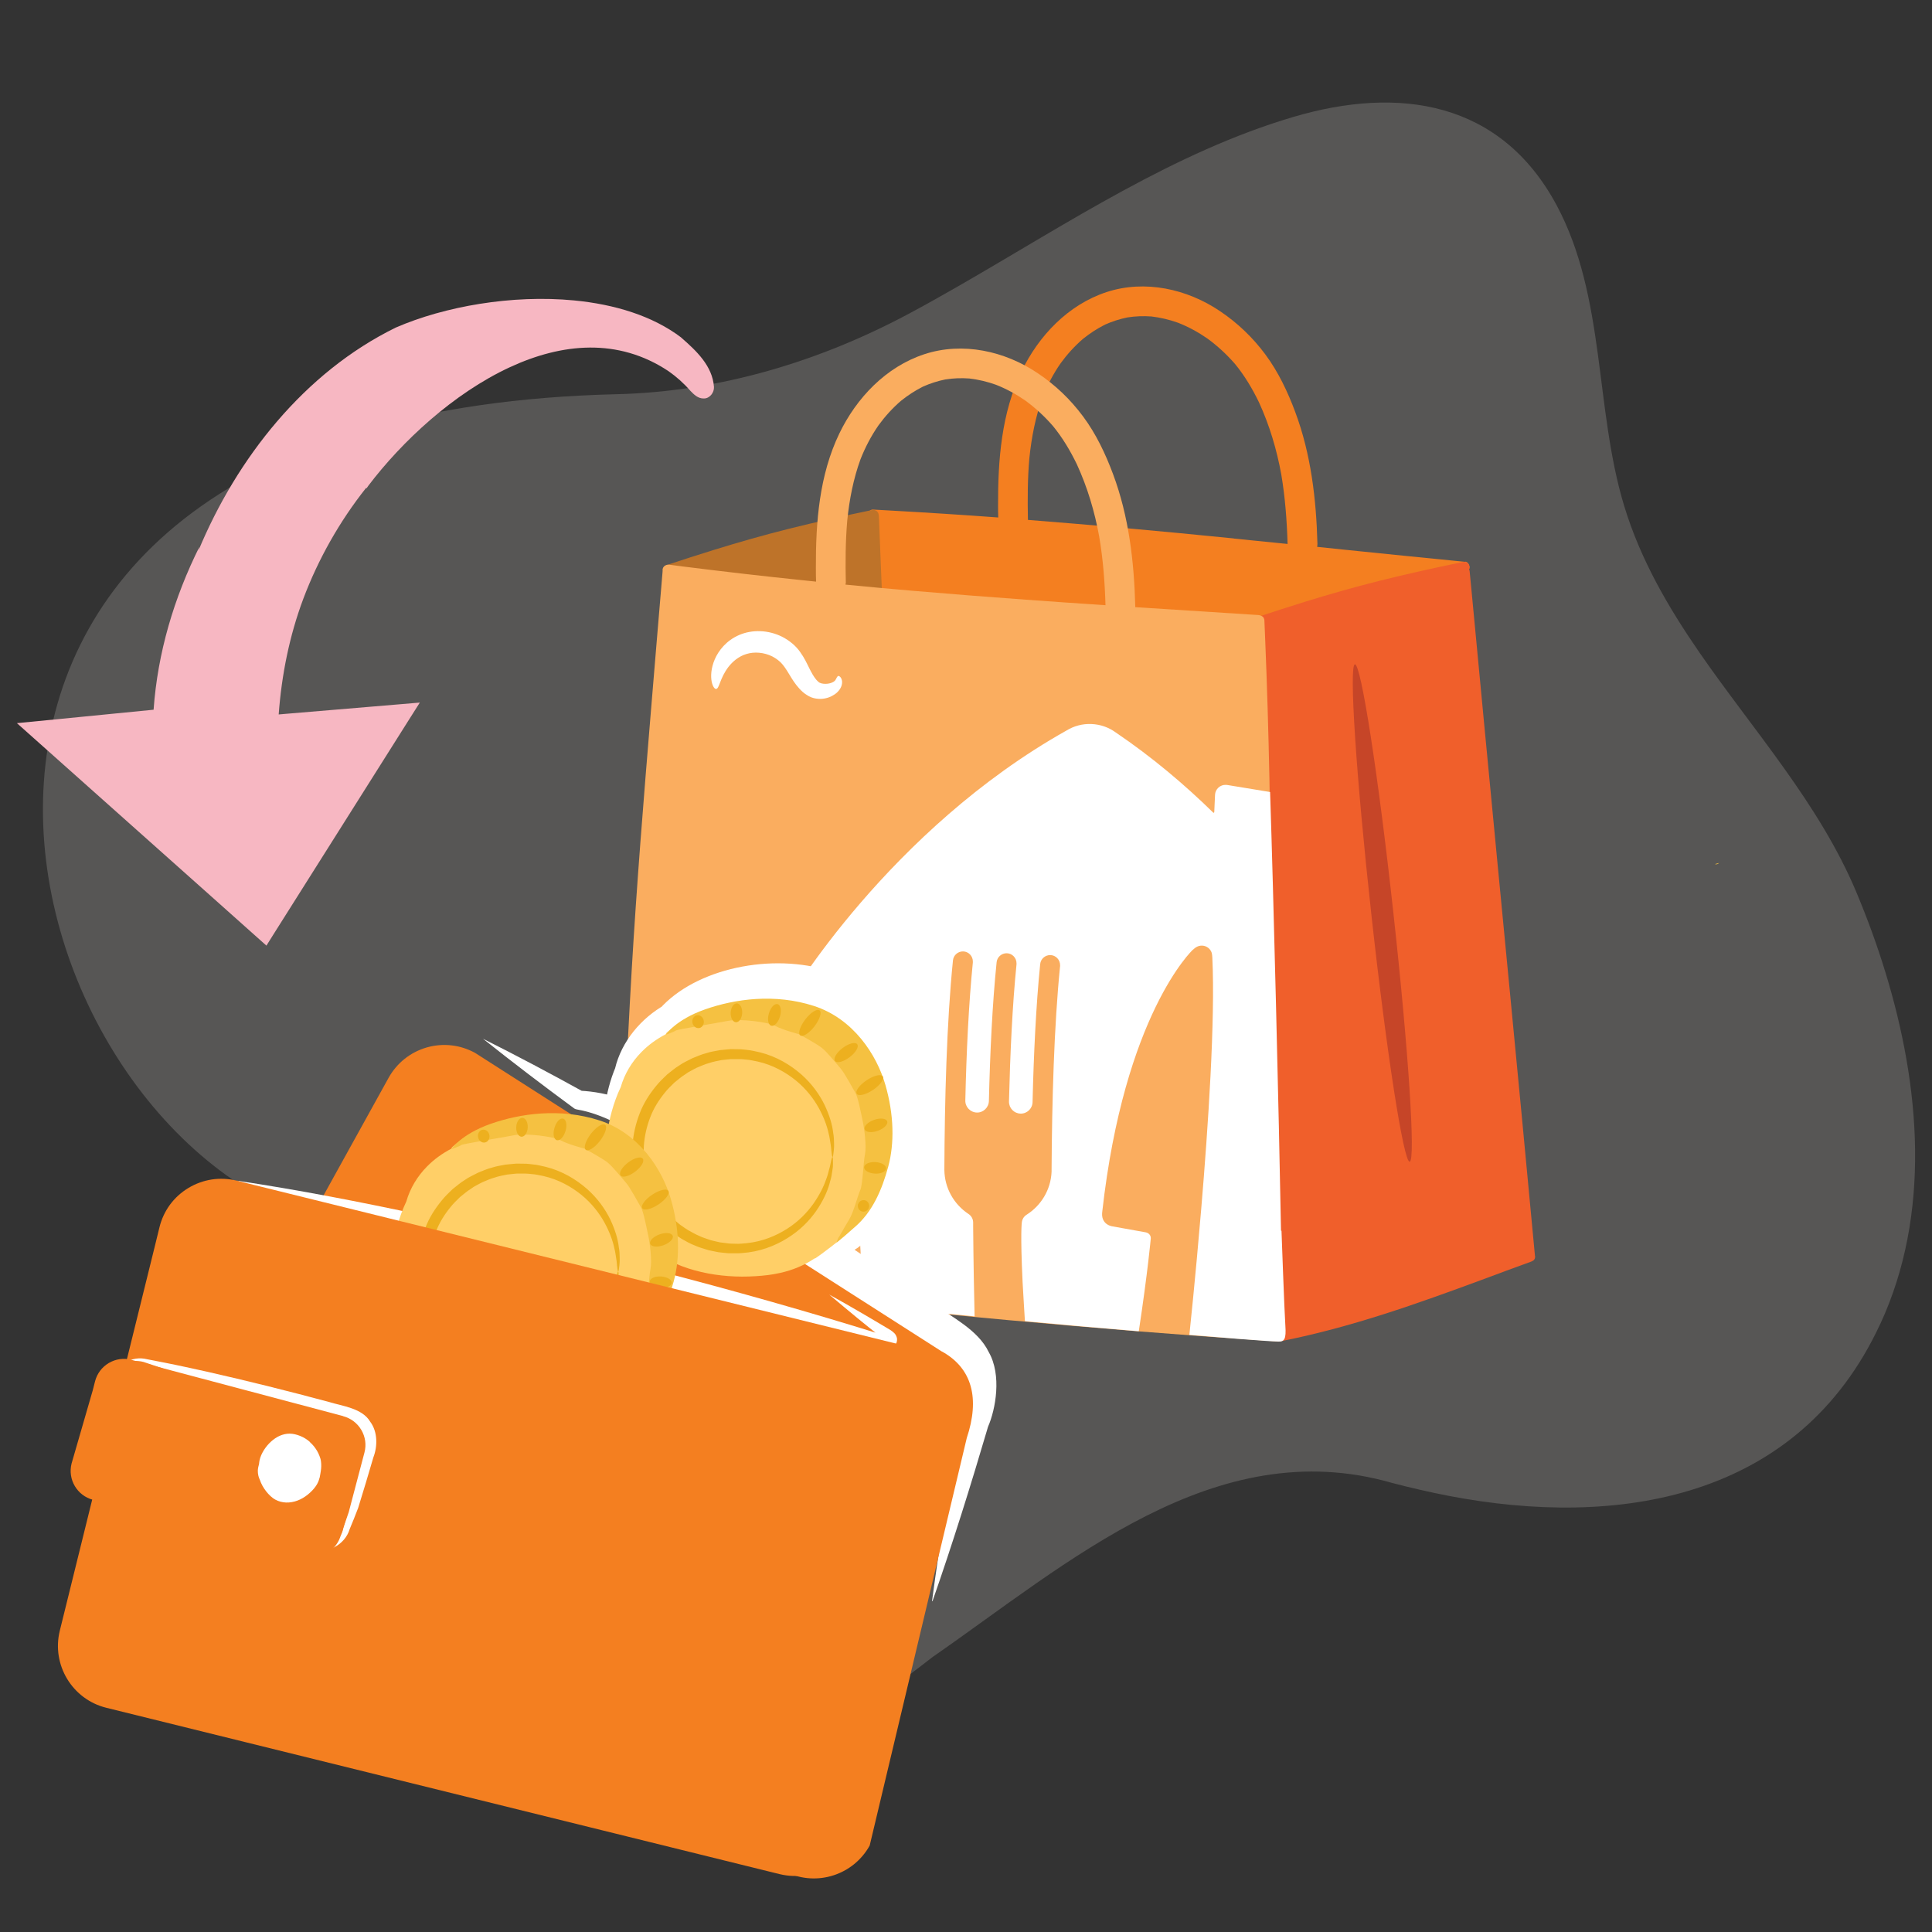 <?xml version="1.0" encoding="UTF-8"?><svg xmlns="http://www.w3.org/2000/svg" viewBox="0 0 200 200"><rect x="0" y="0" width="200" height="200" fill="#333333" stroke="none"/><defs><style>.cls-1{fill:none;}.cls-2{fill:#f7b7c2;}.cls-3{fill:#f47f20;}.cls-4{fill:#edb01f;}.cls-5{fill:#be7329;}.cls-6{fill:#575655;}.cls-7{fill:#faad5f;}.cls-8{fill:#c64528;}.cls-9{fill:#fff;}.cls-10{fill:#c1dadd;}.cls-11{fill:#ffcf67;}.cls-12{fill:#f5c141;}.cls-13{fill:#f05f2b;}</style></defs><g id="BG_x5F_Strong"><path class="cls-6" d="M194.63,137.08c-8.43,18.17-27.12,21.15-44.72,17.76-1.95-.38-3.89-.83-5.81-1.33-18.34-5.28-33.59,8.35-47.54,18.01-1.64,1.28-3.35,2.57-5.11,3.81-12.35,8.69-27.49,14.26-39.52,3.11-7.35-6.81-7.19-17.2-8.45-26.36-1.4-10.21-3.35-22.62-12.82-26.41C-1.76,112.69-17.17,42.75,63.81,40.81c10.72-.26,21.15-3.42,30.47-8.44,1.7-.91,3.4-1.87,5.09-2.84,11.22-6.46,22.23-13.79,34.5-17.42,10.95-3.24,21.5-1.66,27.29,9.17,5.07,9.5,3.91,20.98,6.97,31.08,1.69,5.57,4.55,10.48,7.79,15.18,5.63,8.14,12.4,15.65,16.25,24.82,1.1,2.63,2.11,5.36,2.97,8.17,3.68,11.94,4.78,25.17-.51,36.56Z"/></g><g id="Outline"><path class="cls-10" d="M50.62,120.15c1.93,0,1.93-3,0-3s-1.93,3,0,3h0Z"/><path class="cls-2" d="M70.52,34.94c-2.97-2.25-6.91-3.44-11.09-3.84-6.42-.62-13.42.62-18.46,2.81-9.47,4.64-16.45,13.52-20.43,23.09.05-.19.1-.42.11-.41-2.64,5.3-4.33,10.97-4.75,16.88-3.88.38-12.03,1.19-14.15,1.39.37.33,13.83,12.33,20.72,18.47,2.09,1.86,3.58,3.19,3.91,3.49,0,0,1.2,1.07,1.2,1.07l.84-1.34,13.83-21.91,1.21-1.91-2.24.19s-8.69.73-11.68.98c-.28.02-.52.04-.69.06.3-4.09,1.11-8.14,2.55-11.98,1.55-4.11,3.74-7.99,6.48-11.45h.08s.18-.26.18-.26c3.45-4.55,8.79-9.55,14.65-12.26,5.38-2.49,11.19-3.06,16.41.41.83.58,1.6,1.27,2.26,2.03.36.37.78.82,1.41.8.61,0,1.07-.62,1.04-1.19-.15-2.19-1.85-3.77-3.39-5.11Z"/><g id="JET_bag"><path class="cls-3" d="M151.67,58.16c-4.11-.4-8.22-.82-12.34-1.24-.99-.1-1.99-.2-2.98-.31.02-.1.03-.21.03-.32-.12-4.61-.67-9.28-2.29-13.62-.78-2.1-1.77-4.19-3.11-5.99-1.3-1.75-2.86-3.24-4.67-4.46-3.41-2.31-7.79-3.29-11.77-1.98-3.98,1.31-7.02,4.53-8.79,8.2-2.08,4.31-2.45,9.19-2.43,13.9,0,.41,0,.82.02,1.23-3.78-.28-7.57-.52-11.35-.73-.54-.03-1.08-.06-1.62-.09-.31-.02-.56.31-.55.6,0,.04,0,.07.01.1-2.07.47-9.24,2.13-10.74,2.53-1.76.47-8.98,2.73-8.98,2.98h0s5.23.73,5.23.73c0,0,16.29,1.66,18.71,1.9s36.28,2.8,36.28,2.8l19.23-5.32c.1,0,.19.02.29.03.52.05,1.05.1,1.57.16.31.03.61-.1.69-.43.06-.27-.12-.66-.43-.69ZM127.73,55.74c-3.81-.38-7.63-.75-11.44-1.09-3.22-.29-6.57-.57-9.88-.83-.04-2.13-.04-4.27.15-6.39.22-2.15.63-4.28,1.37-6.31.49-1.24,1.11-2.43,1.87-3.52.67-.92,1.44-1.77,2.31-2.52.71-.57,1.47-1.07,2.29-1.48.74-.33,1.52-.58,2.31-.74.82-.13,1.65-.16,2.48-.1.94.11,1.87.33,2.76.65,1.07.42,2.08.97,3.02,1.62,1.06.77,2.03,1.67,2.89,2.66.99,1.21,1.78,2.54,2.46,3.94,1.1,2.39,1.85,4.91,2.32,7.5.4,2.37.58,4.78.65,7.18-1.86-.19-3.72-.38-5.57-.56Z"/><path class="cls-5" d="M90.96,53.31s0-.09-.02-.13c-.1-.32-.42-.44-.72-.37-2.86.59-5.72,1.22-8.56,1.93-2.59.65-5.16,1.38-7.71,2.17-1.66.51-3.31,1.05-4.95,1.59-.7.23-.35,1.33.35,1.1h0c.51-.17,1.02-.34,1.52-.5l6.96.97,12.38,1.33c.25.46,1.11.35,1.08-.3l-.31-7.69s0-.06-.01-.09Z"/><path class="cls-13" d="M158.9,130.02c-.44-4.67-.88-9.33-1.32-14-.44-4.59-.88-9.19-1.32-13.78-.44-4.54-.87-9.07-1.31-13.61-.44-4.56-.88-9.13-1.31-13.69-.44-4.67-.89-9.35-1.33-14.02-.05-.59-.11-1.18-.17-1.76,0-.08-.03-.15-.06-.22.05-.13.06-.26.02-.38-.1-.32-.42-.44-.72-.37-2.86.59-5.72,1.22-8.56,1.93-2.59.65-5.16,1.38-7.71,2.17-1.66.51-3.31,1.05-4.95,1.59-.65.21-.4,1.15.19,1.13l.67,29.24.75,30.23s.5,10.59.53,13.26c-.06.01-.13.03-.19.04-.3.06-.46.45-.37.72.1.32.42.43.72.37h0c3.68-.72,7.29-1.71,10.86-2.85,3.38-1.08,6.71-2.29,10.04-3.52,1.72-.64,3.43-1.28,5.15-1.9.03-.01.06-.03.09-.04.19-.08.34-.25.31-.53Z"/><path class="cls-7" d="M130.89,64.22s0-.08-.02-.12c-.04-.18-.16-.29-.3-.35-.09-.04-.18-.07-.28-.08-4.12-.26-8.23-.52-12.35-.79-.14,0-.28-.02-.42-.03,0-.04,0-.09,0-.13-.12-4.61-.67-9.28-2.29-13.62-.78-2.1-1.77-4.19-3.11-5.99-1.34-1.8-2.86-3.24-4.67-4.46-3.41-2.31-7.79-3.29-11.77-1.98-3.98,1.31-7.02,4.53-8.79,8.2-2.08,4.31-2.45,9.19-2.43,13.9,0,.48,0,.96.02,1.44-.48-.05-.96-.1-1.44-.15-4.07-.42-8.14-.89-12.2-1.4-.52-.07-1.03-.13-1.55-.2-.01,0-.02,0-.04,0-.04,0-.08-.01-.11,0-.11,0-.2.04-.28.09,0,0,0,0-.01,0-.01,0-.02.02-.04.03-.1.07-.18.18-.21.32-.01.05-.01.1,0,.15,0,0,0,0,0,0h0c-.41,4.91-.83,9.81-1.23,14.72-.37,4.49-.74,8.97-1.08,13.47-.34,4.49-.64,8.82-.9,13.24-.27,4.6-.5,9.2-.69,13.8-.2,5.13-.35,10.26-.45,15.4-.01.69-.03,1.38-.04,2.07,0,.24.11.39.27.47.05.03.11.06.18.07h0c4.3.55,8.61,1.07,12.93,1.58,4.45.51,8.9,1,13.35,1.47,4.45.46,8.96.91,13.45,1.32,4.44.41,8.89.79,13.34,1.15,4.37.35,8.73.67,13.1.96.52.03,1.05.07,1.57.1.15,0,.28-.06.38-.16.1-.08.16-.2.17-.36,0-.03,0-.05,0-.08,0,0,0-.01,0-.02-.31-5.45-.56-10.89-.76-16.34-.17-4.81-.29-9.61-.38-14.42-.08-4.46-.14-8.92-.19-13.38-.06-4.46-.12-8.98-.21-13.47-.1-4.83-.24-9.65-.44-14.48l-.08-1.93s0,0,0,0c0,0,0,0,0,0ZM87.56,60.4h0c-.05-2.19-.04-4.37.15-6.55.22-2.15.63-4.28,1.37-6.31.49-1.24,1.11-2.43,1.87-3.52.67-.92,1.44-1.77,2.31-2.52.71-.57,1.47-1.07,2.29-1.48.74-.33,1.52-.58,2.31-.74.82-.13,1.65-.16,2.48-.1.94.11,1.87.33,2.76.65,1.07.42,2.08.97,3.02,1.62,1.06.77,2.03,1.67,2.89,2.66.99,1.21,1.78,2.54,2.46,3.94,1.1,2.39,1.85,4.91,2.32,7.5.4,2.35.58,4.72.65,7.1-2.75-.18-5.49-.37-8.24-.57-3.86-.28-7.71-.58-11.57-.91-2.37-.2-4.73-.42-7.1-.65,0-.04,0-.08,0-.12Z"/></g><path class="cls-1" d="M131.1,137.69h0c-.14.44-.44.81-.84,1.02,2.53.05,2.39-.55,2.45-2.75.02-.86,0-3.63-.08-7.54-.5,3.93-1.04,7.48-1.53,9.26Z"/><path class="cls-1" d="M105.73,126.51c.04-.33.22-.61.49-.78,1.49-.94,2.51-2.57,2.59-4.46,0-.02,0-.05,0-.07h0s0-.07,0-.11c0,0,0-.06,0-.07.04-6.93.25-14.82.88-21.03,0-.03,0-.05,0-.08.01-.57-.44-1.04-1.01-1.06-.54-.01-1,.4-1.05.93-.44,4.25-.68,9.31-.79,14.3-.02.67-.58,1.2-1.25,1.18-.67-.02-1.2-.57-1.19-1.25h0c.12-4.96.35-9.98.78-14.22,0-.03,0-.05,0-.08.01-.57-.44-1.04-1.01-1.06-.54-.01-1,.4-1.05.93-.44,4.27-.68,9.35-.8,14.37-.02.67-.58,1.21-1.25,1.19-.67-.02-1.21-.58-1.19-1.25h0c.12-4.99.35-10.03.78-14.29,0-.03,0-.05,0-.08.01-.57-.44-1.04-1.01-1.06-.54-.01-1,.4-1.05.93h0c-.66,6.39-.86,14.58-.89,21.68.02,1.9,1,3.59,2.5,4.57.29.19.48.52.48.89h0c0,.11,0,.24,0,.35.03,3.76.1,7.35.15,9.36,1.73.16,3.47.33,5.18.49-.05-.83-.14-2.2-.24-4.02-.25-5.17-.08-6.22-.08-6.22h0Z"/><path class="cls-1" d="M123.07,138.11h0s.61-5.7,1.22-12.97c.72-8.56,1.47-19.54,1.15-26.03-.02-.35-.07-.5-.07-.5-.14-.41-.52-.71-.98-.73-.24,0-.46.06-.65.18,0,0-.13.07-.34.27,0,0-7.07,6.64-9.36,27.14,0,0-.04.29.02.55.1.43.42.79.97.91h0l3.51.63c.31.06.54.3.53.62,0,0-.3,3.46-1.24,9.6,0,0,0,.01,0,.02,1.31.11,2.5.2,3.54.27.59.04,1.16.08,1.69.12,0-.02,0-.04,0-.06h0s0,0,0,0Z"/><path class="cls-1" d="M88.56,109.51c-.05-.72-.54-1.33-1.22-1.55l-5.08-1.2c-.76-.22-1.29-.94-1.26-1.76.01-.27.08-.52.2-.75.42-.97,10.96-18.4,29.2-28.63h0c.75-.46,1.64-.71,2.58-.67h0c.95.04,1.81.36,2.52.88,3.75,2.54,7.11,5.38,10.08,8.29h0s.03.02.04.02c.04,0,.07-.03.07-.06l.08-1.79c.03-.6.53-1.07,1.13-1.04.05,0,.09,0,.13.01l4.44.73c0-.26-.02-.51-.03-.76-.47-13.77-.67-16.47-.67-16.47,0,0-31.79-1.68-45.94,13.85-14.15,15.53-6.85,55.4-6.85,55.4,0,0,4.9.5,11.56,1.16-.88-6.25-.99-24.79-.99-25.66h0Z"/><path class="cls-9" d="M132.61,127.4h0c-.23-12.47-.78-34.85-1.13-45.41l-4.44-.73s-.09-.01-.13-.01c-.6-.03-1.11.44-1.13,1.04l-.08,1.79s-.03.06-.07.06c-.02,0-.03,0-.04-.02h0c-2.97-2.91-6.33-5.75-10.08-8.29-.71-.52-1.57-.84-2.52-.88h0c-.95-.04-1.83.21-2.58.67h0c-18.24,10.23-28.78,27.67-29.2,28.63-.12.22-.19.48-.2.75-.03.82.5,1.54,1.26,1.76l5.08,1.2c.68.22,1.17.83,1.22,1.55,0,.87.11,19.4.99,25.66,3.45.34,7.37.72,11.33,1.1-.05-2.01-.12-5.6-.15-9.36,0-.11,0-.24,0-.35h0c0-.37-.19-.7-.48-.89-1.5-.99-2.48-2.67-2.5-4.57.03-7.1.24-15.29.89-21.68h0c.05-.53.51-.94,1.05-.93.57.01,1.02.49,1.01,1.06,0,.03,0,.05,0,.08-.43,4.26-.67,9.31-.78,14.29h0c-.02.67.52,1.23,1.19,1.25.67.02,1.23-.52,1.25-1.19.12-5.02.36-10.1.8-14.37.05-.53.51-.94,1.05-.93.57.01,1.02.49,1.01,1.06,0,.03,0,.05,0,.08-.43,4.24-.66,9.26-.78,14.21h0c-.01.68.52,1.23,1.19,1.25.67.02,1.23-.51,1.25-1.18.12-5,.36-10.05.79-14.3.05-.53.51-.94,1.05-.93.57.01,1.02.49,1.01,1.06,0,.03,0,.05,0,.08-.63,6.21-.84,14.1-.88,21.03,0,0,0,.06,0,.07,0,.03,0,.07,0,.11h0s0,.05,0,.07c-.08,1.89-1.1,3.52-2.59,4.46-.27.17-.45.45-.49.78,0,0-.17,1.06.08,6.22.1,1.82.19,3.19.24,4.02,4.31.4,8.43.77,11.79,1.04,0,0,0-.01,0-.02.93-6.14,1.24-9.6,1.24-9.6.01-.31-.21-.56-.53-.62l-3.51-.63h0c-.55-.12-.87-.48-.97-.91-.06-.26-.02-.55-.02-.55,2.29-20.5,9.36-27.14,9.36-27.14.21-.19.34-.27.34-.27.19-.12.41-.19.65-.18.46.02.84.32.98.73,0,0,.05.15.07.5.31,6.49-.43,17.47-1.15,26.03-.61,7.27-1.22,12.97-1.22,12.97h0s0,.05,0,.07c2.68.2,4.61.39,6,.48h0c1.18.09,2.61.2,3.22.21.6.01.81-.24.71-1.65-.1-1.41-.4-9.82-.4-9.82h0Z"/><g id="Confetti"><path class="cls-12" d="M177.53,89.45c.15.06.31,0,.43-.12"/></g><path class="cls-9" d="M86.75,70c-.16.06-.17.38-.41.54-.11.08-.27.16-.5.21-.22.05-.52.06-.78,0-.13-.04-.25-.08-.32-.15-.05-.04-.05-.05-.12-.11-.06-.06-.12-.12-.17-.19-.23-.28-.44-.66-.68-1.14-.24-.48-.5-1.06-.95-1.68-.45-.64-1.1-1.17-1.83-1.55-1.46-.74-3.14-.77-4.46-.2-1.34.57-2.15,1.62-2.54,2.53-.4.93-.42,1.76-.32,2.29.11.54.32.79.47.77.33-.04.38-1.12,1.26-2.27.43-.56,1.08-1.12,1.88-1.35.79-.25,1.81-.18,2.68.26.43.23.8.51,1.08.86.3.37.58.85.89,1.36.31.5.69,1.03,1.18,1.46.12.11.25.2.39.29.13.09.33.2.49.26.35.13.67.16.97.16.6-.02,1.08-.22,1.46-.48.37-.26.64-.62.72-.98.09-.36-.02-.64-.12-.77-.11-.13-.21-.17-.28-.14Z"/><path class="cls-8" d="M145.93,120.26c.63-.07-.13-11.65-1.7-25.87-1.56-14.22-3.34-25.69-3.97-25.62-.63.07.13,11.65,1.7,25.87,1.56,14.22,3.34,25.69,3.97,25.62Z"/><path class="cls-9" d="M96.48,165.77c.83-6.26,1.87-12.48,3-18.69.58-1.98.61-4.11-.25-5.4-.42-.66-.98-1.13-1.83-1.58l-2.91-1.71c-3.91-2.29-7.77-4.65-11.63-7.02-1.57-.91-1.41-3.32.2-4.09,0,0,.71-.43.71-.43s1.03-.39,1.03-.39c-.3.02-.63.14-.87.32l3.26,3.37h0s-3.26-3.36-3.26-3.36c.5-.37,1.49-1.14,1.97-1.53,1.89-1.52,4.62.51,3.76,2.74,0,0-3.85-2.65-3.85-2.65.31-.3.84-.7,1.15-1,3.9-3.16,4.44-8.88,2.93-13.38,0,0-.13-1.08-.13-1.08-.13.62.36,1.7.95,2.06.38.27.57.31.65.34.07.02.05.02-.09-.03-.38-.04-1.34-.89-1.45-1.46-.91-2.49-2.62-4.69-5.03-5.73-3.99-1.79-11.06-.81-13.58,1.55.1-.12.17-.26.21-.4l-.85.98c-1.87.89-3.41,2.33-4.11,4.27-.57,1.17-1.1,2.34-1.41,3.67-.12.7-.82,1.17-1.51.99-1.18-.55-2.43-1.04-3.72-1.26-.13-.02-.31-.06-.41-.15-3.18-2.34-6.32-4.73-9.41-7.19,3.53,1.77,7.02,3.62,10.47,5.53,0,0-.41-.15-.41-.15,1.42.07,2.93.35,4.28.84,0,0-1.74.9-1.74.9.2-1.41.56-2.86,1.14-4.22,0,0-.08.22-.08.22.66-2.84,2.73-5.28,5.22-6.66,0,0-.85.98-.85.98.12-.32.36-.66.6-.9,3.98-4.06,11.97-5.52,17.91-3.34,3.75,1.4,6.55,4.73,7.94,8.34,0,0-.61-.93-.61-.93-.41-.38-.69-.46-.81-.51-.13-.05-.14-.05-.06-.02.08.04.29.08.68.35.42.28.88.98.97,1.49.1.46.07.75.06.95l-.13-1.08c2.26,6.25,1.12,14.37-4.3,18.62,0,0,.13-.12.13-.12-.38.36-1.02.85-1.43,1.2-1.02.89-2.58.77-3.44-.28-.57-.69-.69-1.61-.4-2.4,0,0,3.77,2.71,3.77,2.71-.57.44-1.73,1.29-2.32,1.7-2.2,1.56-4.88-1.25-3.26-3.37,0,0,3.26,3.37,3.26,3.37-.34.21-.76.36-1.15.42l1.03-.39-1.21.68.2-4.09c3.74,2.49,7.47,4.99,11.16,7.57,1.88,1.41,4.62,2.71,5.73,5.02,1.37,2.38.72,5.93-.07,7.74-1.78,6.05-3.66,12.07-5.74,18.03h0Z"/><path class="cls-3" d="M97.5,139.91l-48.31-30.91c-1.54-.85-3.32-1.05-5.01-.57-1.69.49-3.09,1.6-3.95,3.14l-20.83,37.65c-1.76,3.18-.6,7.2,2.58,8.96l59.09,35.45c.14.08.27.15.41.21,3.11,1.45,6.86.26,8.55-2.79l10.05-42.19c1.35-4.05.6-7.2-2.58-8.96Z"/><path class="cls-9" d="M85.85,134.02c2.07,1.14,4.31,2.46,6.35,3.68.28.21.53.35.65.81.1.67-.43,1.1-1.04,1.09,0,0-1.31-.23-1.31-.23-12.59-2.36-25.57-5.46-37.99-8.71-9.42-2.54-18.79-5.18-28.01-8.44,6.45.96,12.83,2.21,19.19,3.57,16.06,3.46,32.35,7.6,48.02,12.5,0,0,.15.05.15.05,0,0,.07.02.07.02h.04c-.2-.05-.34.15-.31.39-1.61-1.2-4.03-3.23-5.8-4.72h0Z"/><path class="cls-11" d="M75.33,106.86s.03,0,0,0h0Z"/><path class="cls-11" d="M79.87,106.3s-.02,0-.03,0c-.02,0-.03,0,.03,0Z"/><path class="cls-11" d="M92.23,115.57c-.16-1.7-.61-3.36-1.3-4.92-.67-1.49-1.55-2.93-2.75-4.05-1.12-1.05-2.46-1.84-3.91-2.35-1.45-.51-3-.76-4.54-.8-1.63-.04-3.26.16-4.84.54-1.73.42-3.41,1.08-4.88,2.11-.34.24-.67.5-.98.78-.05.05-.09.11-.11.18-.93.49-1.79,1.1-2.52,1.85-1,1.01-1.75,2.26-2.14,3.62-.1.22-.2.43-.29.65-.67,1.62-1.06,3.35-1.23,5.09-.18,1.88-.13,3.84.5,5.64.53,1.53,1.42,2.92,2.56,4.07,1.18,1.2,2.59,2.14,4.12,2.82,1.73.76,3.61,1.16,5.49,1.3.94.07,1.88.07,2.82.01.85-.05,1.71-.15,2.54-.34,1.26-.28,2.47-.77,3.54-1.49.05,0,.09-.02.14-.05h0c.35-.23.68-.49,1.02-.74.47-.35.93-.71,1.39-1.08.33-.26.66-.52.96-.81.69-.68,1.39-1.37,1.98-2.14.55-.71.95-1.51,1.29-2.34.33-.78.59-1.59.78-2.42.39-1.69.51-3.41.35-5.14Z"/><path class="cls-12" d="M86.76,128.16c.1-.06.65-1.12,1.13-1.89s.9-2.51,1.16-3.06.32-2.91.49-3.7c.17-.79-.05-2.62-.23-3.44-.17-.82-.5-2.52-.76-2.94s-1.09-2.03-1.57-2.57-1.35-1.65-1.91-2.09-2.35-1.41-2.35-1.41c0,0-1.73-.45-2.47-.86s-3.69-.76-4.84-.53-5.31.89-5.45,1.01-1.02.43-1.02.43c0,0,.96-1.53,4.05-2.62,3.08-1.08,7.21-1.67,11.28-.35,4.07,1.32,6.49,5.06,7.38,8.15.9,3.09.95,6.08.3,8.48s-1.63,4.7-3.5,6.29l-1.86,1.59.18-.5h0Z"/><path class="cls-4" d="M66.52,118.65c-.04,1.03.06,2.03.29,2.98.24.95.64,1.83,1.12,2.63.48.8,1.09,1.49,1.72,2.1.34.29.66.58,1.02.81.34.26.72.45,1.08.66,1.49.77,3.07,1.08,4.54,1.08,1.47,0,2.83-.33,3.98-.85,1.15-.52,2.1-1.21,2.84-1.93.74-.73,1.32-1.47,1.71-2.17.83-1.4,1.07-2.54,1.25-3.13-.08.6-.21,1.78-.98,3.28-.36.75-.92,1.55-1.66,2.35-.75.79-1.71,1.56-2.92,2.15-1.2.59-2.64.99-4.22,1.02-1.57.04-3.29-.27-4.92-1.08-.4-.22-.81-.42-1.19-.7-.4-.25-.75-.56-1.12-.87-.7-.66-1.37-1.4-1.9-2.27-.52-.87-.97-1.83-1.23-2.86-.26-1.04-.37-2.14-.33-3.26.08-1.12.32-2.2.7-3.2.39-1,.94-1.9,1.56-2.7.63-.8,1.38-1.46,2.15-2.03.4-.26.79-.53,1.22-.73.41-.23.84-.39,1.26-.56,1.71-.62,3.45-.72,5.01-.5,1.56.22,2.95.78,4.07,1.51,1.13.72,2,1.6,2.65,2.47.64.88,1.11,1.73,1.38,2.52.58,1.57.58,2.76.59,3.37-.11-.6-.22-1.76-.88-3.25-.31-.75-.8-1.55-1.45-2.36-.66-.8-1.51-1.6-2.6-2.25-1.08-.65-2.39-1.13-3.85-1.3-1.46-.17-3.07-.04-4.63.55-.38.17-.78.31-1.15.53-.39.19-.74.44-1.11.69-.7.53-1.39,1.14-1.96,1.88-.56.74-1.06,1.57-1.41,2.48-.34.92-.56,1.9-.64,2.93Z"/><path class="cls-4" d="M65.77,118.61c-.09,1.67.23,3.3.85,4.73l.11.27.14.26c.09.17.18.34.27.51.19.33.41.64.62.95.24.29.46.59.71.86.13.13.26.26.39.39.13.13.25.26.39.37,1.08.95,2.31,1.63,3.55,2.04,1.24.41,2.5.57,3.68.51,1.18-.06,2.27-.32,3.24-.69.98-.37,1.8-.9,2.52-1.43,1.41-1.12,2.29-2.38,2.81-3.46-.59,1.04-1.52,2.24-2.94,3.28-.72.49-1.54.98-2.5,1.31-.95.33-2.01.55-3.14.58-1.13.03-2.33-.15-3.51-.56-1.18-.41-2.33-1.07-3.35-1.98-2.05-1.79-3.42-4.72-3.25-7.89.2-3.16,1.9-5.92,4.14-7.46,1.11-.79,2.34-1.31,3.55-1.58,1.22-.27,2.43-.31,3.55-.15,1.12.16,2.15.5,3.05.94.91.44,1.67,1.01,2.33,1.59,1.29,1.2,2.08,2.5,2.54,3.6-.39-1.13-1.12-2.49-2.39-3.76-.65-.61-1.41-1.24-2.33-1.71-.92-.48-1.98-.86-3.14-1.06-1.16-.2-2.43-.18-3.71.08-1.28.26-2.58.79-3.76,1.61-.15.09-.29.21-.44.32-.14.11-.28.23-.43.34-.28.24-.53.51-.8.77-.24.29-.5.57-.72.87-.11.16-.22.31-.33.47l-.16.24-.14.25c-.78,1.35-1.29,2.93-1.4,4.6M65.47,118.59c.08-1.15.34-2.28.75-3.33.4-1.06,1.01-2,1.7-2.84.34-.43.74-.8,1.12-1.17.42-.33.82-.68,1.27-.95.22-.15.44-.29.67-.4.23-.12.46-.24.69-.35.47-.19.94-.4,1.42-.52.47-.16.97-.23,1.44-.32.24-.03.48-.05.72-.07l.36-.03c.12,0,.24,0,.36,0,.24,0,.47,0,.7.01.23.01.46.05.69.07.46.04.89.16,1.32.25,1.72.43,3.16,1.31,4.28,2.29,1.12.99,1.9,2.12,2.41,3.17.5,1.06.79,2.04.88,2.86.08.4.08.77.09,1.08,0,.16.01.3,0,.43-.01.13-.02.25-.03.36-.04.43-.08.65-.13.64-.04,0-.08-.23-.12-.64,0-.1-.02-.22-.03-.35-.01-.13-.04-.27-.06-.42-.05-.3-.09-.65-.19-1.02-.16-.77-.49-1.67-1.02-2.64-.53-.96-1.3-1.97-2.36-2.84-1.06-.86-2.4-1.62-3.97-1.97-.39-.07-.79-.18-1.2-.2-.21-.02-.41-.05-.62-.05-.21,0-.42,0-.63,0-.11,0-.21,0-.32,0l-.32.03c-.21.03-.43.04-.65.07-.43.09-.87.16-1.29.31-.43.11-.85.31-1.27.48-.21.1-.41.22-.61.32-.21.1-.4.23-.59.37-.4.24-.75.56-1.13.86-.34.34-.69.66-.99,1.05-.61.75-1.15,1.6-1.5,2.54-.36.93-.59,1.93-.66,2.96-.05,1.03.06,2.05.31,3.02.24.97.68,1.87,1.2,2.69.25.42.56.78.86,1.16.33.34.65.69,1.02.98.18.15.35.31.55.43.19.13.37.27.57.39.4.22.79.46,1.2.63.4.2.83.31,1.24.46.21.06.42.1.63.15l.31.07c.1.02.21.03.32.04.21.03.42.05.63.08.21.02.42.01.62.02.41.03.82-.03,1.22-.06,1.6-.17,3.02-.76,4.17-1.5,1.16-.74,2.04-1.66,2.68-2.55.63-.9,1.07-1.76,1.32-2.5.15-.36.23-.7.31-1,.04-.15.08-.28.11-.41.02-.13.05-.24.07-.34.08-.41.15-.63.19-.62.04,0,.06.23.05.65,0,.11,0,.23-.01.36-.01.13-.04.27-.06.43-.05.31-.09.67-.22,1.06-.19.8-.58,1.74-1.21,2.73-.63.99-1.53,2.02-2.76,2.87-1.22.85-2.76,1.55-4.51,1.78-.44.04-.89.11-1.34.09-.23,0-.46,0-.69,0-.23-.02-.46-.05-.7-.07-.12-.01-.24-.02-.35-.04l-.35-.07c-.23-.05-.47-.09-.71-.15-.46-.15-.94-.27-1.4-.48-.47-.18-.91-.43-1.35-.68-.22-.13-.43-.29-.64-.43-.22-.14-.42-.31-.62-.48-.42-.32-.78-.71-1.15-1.09-.34-.41-.69-.82-.98-1.29-.59-.91-1.08-1.92-1.36-3.02-.29-1.09-.41-2.24-.36-3.39Z"/><path class="cls-4" d="M84.2,106.16c-.54.7-1.08,1-1.32.98-.08-.22.07-.82.61-1.52.54-.7,1.08-1,1.32-.98.08.22-.07.82-.61,1.52Z"/><path class="cls-4" d="M83.61,105.7c-.41.53-.6,1.01-.63,1.3.27-.1.69-.4,1.1-.93s.6-1.01.63-1.3c-.27.1-.69.4-1.1.93M83.37,105.52c.55-.71,1.21-1.13,1.47-.93.26.2.02.94-.53,1.66s-1.21,1.13-1.47.93c-.26-.2-.02-.94.53-1.66Z"/><path class="cls-4" d="M87.85,109.32c-.62.47-1.17.58-1.38.48-.03-.23.22-.72.84-1.2.62-.47,1.17-.58,1.38-.48.03.23-.22.72-.84,1.2Z"/><path class="cls-4" d="M87.41,108.73c-.47.36-.73.73-.81.99.27,0,.7-.16,1.17-.51.47-.36.73-.73.81-.99-.27,0-.7.16-1.17.51M87.23,108.49c.63-.48,1.31-.66,1.51-.39.2.26-.15.86-.79,1.34s-1.31.66-1.51.39c-.2-.26.15-.86.79-1.34Z"/><path class="cls-4" d="M90.29,112.7c-.73.49-1.34.6-1.55.5,0-.24.33-.75,1.06-1.24.73-.49,1.34-.6,1.55-.5,0,.24-.33.75-1.06,1.24Z"/><path class="cls-4" d="M89.87,112.08c-.55.37-.88.76-1,1.03.29,0,.78-.16,1.33-.53s.88-.76,1-1.03c-.29,0-.78.16-1.33.53M89.71,111.83c.75-.5,1.5-.68,1.68-.4.18.27-.27.9-1.02,1.4-.75.5-1.5.68-1.68.4-.18-.27.27-.9,1.02-1.4Z"/><path class="cls-4" d="M90.83,116.92c-.63.22-1.12.14-1.28-.02.02-.22.34-.6.98-.82.63-.22,1.12-.14,1.28.02-.02.22-.34.6-.98.82Z"/><path class="cls-4" d="M90.58,116.21c-.48.17-.78.43-.91.64.23.08.63.09,1.11-.08s.78-.43.91-.64c-.23-.08-.63-.09-1.11.08M90.48,115.93c.64-.23,1.25-.16,1.36.15.11.31-.32.75-.97.98-.64.23-1.25.16-1.36-.15-.11-.31.32-.75.97-.98Z"/><path class="cls-4" d="M90.57,121.34c-.62-.04-.99-.3-1.07-.51.1-.2.51-.42,1.12-.38s.99.3,1.07.51c-.1.2-.51.42-1.12.38Z"/><path class="cls-4" d="M90.61,120.6c-.47-.03-.82.1-1,.24.16.16.5.33.96.35s.82-.1,1-.24c-.16-.16-.5-.33-.96-.35M90.63,120.3c.63.04,1.12.33,1.1.66s-.54.57-1.17.53-1.12-.33-1.1-.66.54-.57,1.17-.53Z"/><path class="cls-4" d="M89.26,125.26c-.3-.09-.43-.38-.41-.59.1-.18.36-.36.67-.27.3.09.43.38.41.59-.1.18-.36.36-.67.27Z"/><path class="cls-4" d="M89.47,124.55c-.23-.07-.44.02-.57.14.04.17.17.36.4.43.23.07.44-.02.57-.14-.04-.17-.17-.36-.4-.43M89.56,124.26c.31.09.48.42.39.74-.09.32-.42.5-.73.41-.31-.09-.48-.42-.39-.74.09-.32.42-.5.73-.41Z"/><path class="cls-4" d="M80.6,105.2c-.18.61-.53.92-.75.95-.17-.14-.29-.6-.11-1.2.18-.61.53-.92.75-.95.17.14.29.6.11,1.2Z"/><path class="cls-4" d="M79.89,104.98c-.13.46-.1.84,0,1.05.2-.13.43-.42.57-.88.13-.46.1-.84,0-1.05-.2.13-.43.42-.57.88M79.6,104.9c.18-.62.58-1.04.9-.95.32.09.43.67.24,1.28-.18.62-.58,1.04-.9.95-.32-.09-.43-.67-.24-1.28Z"/><path class="cls-4" d="M76.68,104.87c-.03.53-.29.85-.5.91-.2-.09-.42-.44-.39-.97s.29-.85.5-.91c.2.09.42.44.39.97Z"/><path class="cls-4" d="M75.94,104.83c-.02.4.1.7.25.86.16-.14.32-.42.35-.82s-.1-.7-.25-.86c-.16.14-.32.42-.35.82M75.64,104.81c.03-.54.32-.96.65-.94s.57.47.54,1.01-.32.96-.65.94-.57-.47-.54-1.01Z"/><path class="cls-4" d="M72.71,105.68c.07.36-.13.63-.32.72-.21-.01-.49-.2-.56-.55-.07-.36.13-.63.32-.72.21.01.49.2.56.55Z"/><path class="cls-4" d="M71.98,105.81c.05.27.23.44.4.51.13-.13.24-.35.19-.62-.05-.27-.23-.44-.4-.51-.13.13-.24.35-.19.62M71.68,105.87c-.07-.36.14-.71.46-.77.32-.06.64.18.71.55.07.36-.14.71-.46.77-.32.06-.64-.18-.71-.55Z"/><path class="cls-11" d="M53.13,118.71s.03,0,0,0h0Z"/><path class="cls-11" d="M57.67,118.15s-.02,0-.03,0c-.02,0-.03,0,.03,0Z"/><path class="cls-11" d="M70.03,127.42c-.16-1.7-.61-3.36-1.3-4.92-.67-1.49-1.55-2.93-2.75-4.05-1.12-1.05-2.46-1.84-3.91-2.35-1.45-.51-3-.76-4.54-.8-1.63-.04-3.26.16-4.84.54-1.73.42-3.41,1.08-4.88,2.11-.34.24-.67.5-.98.78-.05.05-.09.11-.11.18-.93.49-1.79,1.1-2.52,1.85-1,1.01-1.75,2.26-2.14,3.62-.1.22-.2.43-.29.65-.67,1.62-1.06,3.35-1.23,5.09-.18,1.88-.13,3.84.5,5.64.53,1.53,1.42,2.92,2.56,4.07,1.18,1.2,2.59,2.14,4.12,2.82,1.73.76,3.61,1.16,5.49,1.3.94.07,1.88.07,2.82.01.85-.05,1.71-.15,2.54-.34,1.26-.28,2.47-.77,3.54-1.49.05,0,.09-.02.14-.05h0c.35-.23.68-.49,1.02-.74.47-.35.93-.71,1.39-1.08.33-.26.66-.52.96-.81.69-.68,1.39-1.37,1.98-2.14.55-.71.95-1.51,1.29-2.34.33-.78.59-1.59.78-2.42.39-1.69.51-3.41.35-5.14Z"/><path class="cls-12" d="M64.56,140.01c.1-.06.65-1.12,1.13-1.89s.9-2.51,1.16-3.06c.26-.55.32-2.91.49-3.7s-.05-2.62-.23-3.44-.5-2.52-.76-2.94-1.09-2.03-1.57-2.57-1.35-1.65-1.91-2.09-2.35-1.41-2.35-1.41c0,0-1.73-.45-2.47-.86s-3.69-.76-4.84-.53-5.31.89-5.45,1.01-1.02.43-1.02.43c0,0,.96-1.53,4.05-2.62,3.08-1.08,7.21-1.67,11.28-.35,4.07,1.32,6.49,5.06,7.38,8.15.9,3.09.95,6.08.3,8.48-.65,2.4-1.63,4.7-3.5,6.29l-1.86,1.59.18-.5h0Z"/><path class="cls-4" d="M44.32,130.5c-.04,1.03.06,2.03.29,2.98.24.95.64,1.83,1.12,2.63.48.8,1.09,1.49,1.72,2.1.34.29.66.58,1.02.81.34.26.72.45,1.08.66,1.49.77,3.07,1.08,4.54,1.08,1.47,0,2.83-.33,3.98-.85,1.15-.52,2.1-1.21,2.84-1.93.74-.73,1.32-1.47,1.71-2.17.83-1.4,1.07-2.54,1.25-3.13-.08.6-.21,1.78-.98,3.28-.36.75-.92,1.55-1.66,2.35-.75.79-1.71,1.56-2.92,2.15-1.2.59-2.64.99-4.22,1.02-1.57.04-3.29-.27-4.92-1.08-.4-.22-.81-.42-1.19-.7-.4-.25-.75-.56-1.12-.87-.7-.66-1.37-1.4-1.9-2.27-.52-.87-.97-1.83-1.23-2.86-.26-1.04-.37-2.14-.33-3.26.08-1.12.32-2.2.7-3.2.39-1,.94-1.9,1.56-2.7.63-.8,1.38-1.46,2.15-2.03.4-.26.79-.53,1.22-.73.41-.23.84-.39,1.26-.56,1.71-.62,3.45-.72,5.01-.5,1.56.22,2.95.78,4.07,1.51,1.13.72,2,1.6,2.65,2.47.64.88,1.11,1.73,1.38,2.52.58,1.57.58,2.76.59,3.37-.11-.6-.22-1.76-.88-3.25-.31-.75-.8-1.55-1.45-2.36-.66-.8-1.51-1.6-2.6-2.25-1.08-.65-2.39-1.13-3.85-1.3-1.46-.17-3.07-.04-4.63.55-.38.17-.78.31-1.15.53-.39.19-.74.44-1.11.69-.7.53-1.39,1.14-1.96,1.88-.56.74-1.06,1.57-1.41,2.48-.34.92-.56,1.9-.64,2.93Z"/><path class="cls-4" d="M43.57,130.46c-.09,1.67.23,3.3.85,4.73l.11.27.14.26c.09.17.18.34.27.51.19.33.41.64.62.95.24.29.46.59.71.86.13.13.26.26.39.39.13.13.25.26.39.37,1.08.95,2.31,1.63,3.55,2.04,1.24.41,2.5.57,3.68.51,1.18-.06,2.27-.32,3.24-.69.98-.37,1.8-.9,2.52-1.43,1.41-1.12,2.29-2.38,2.81-3.46-.59,1.04-1.52,2.24-2.94,3.28-.72.49-1.54.98-2.5,1.31-.95.33-2.01.55-3.14.58-1.13.03-2.33-.15-3.51-.56-1.18-.41-2.33-1.07-3.35-1.98-2.05-1.79-3.42-4.72-3.25-7.89.2-3.16,1.9-5.92,4.14-7.46,1.11-.79,2.34-1.31,3.55-1.58,1.22-.27,2.43-.31,3.55-.15,1.12.16,2.15.5,3.05.94.91.44,1.67,1.01,2.33,1.59,1.29,1.2,2.08,2.5,2.54,3.6-.39-1.13-1.12-2.49-2.39-3.76-.65-.61-1.41-1.24-2.33-1.71-.92-.48-1.98-.86-3.14-1.06-1.16-.2-2.43-.18-3.71.08-1.28.26-2.58.79-3.76,1.61-.15.09-.29.21-.44.32-.14.11-.28.23-.43.34-.28.24-.53.51-.8.77-.24.29-.5.57-.72.87-.11.16-.22.31-.33.47l-.16.24-.14.25c-.78,1.35-1.29,2.93-1.4,4.6M43.28,130.44c.08-1.15.34-2.28.75-3.33.4-1.06,1.01-2,1.7-2.84.34-.43.74-.8,1.12-1.17.42-.33.82-.68,1.27-.95.22-.15.44-.29.67-.4.23-.12.46-.24.69-.35.47-.19.94-.4,1.42-.52.47-.16.97-.23,1.44-.32.24-.03.48-.05.72-.07l.36-.03c.12,0,.24,0,.36,0,.24,0,.47,0,.7.01.23.01.46.05.69.07.46.04.89.16,1.32.25,1.72.43,3.16,1.31,4.28,2.29,1.12.99,1.9,2.12,2.41,3.17.5,1.06.79,2.04.88,2.86.08.4.08.77.09,1.08,0,.16.01.3,0,.43-.01.13-.02.25-.03.36-.04.43-.08.65-.13.64-.04,0-.08-.23-.12-.64,0-.1-.02-.22-.03-.35-.01-.13-.04-.27-.06-.42-.05-.3-.09-.65-.19-1.02-.16-.77-.49-1.67-1.02-2.64-.53-.96-1.3-1.97-2.36-2.84-1.06-.86-2.4-1.62-3.97-1.97-.39-.07-.79-.18-1.2-.2-.21-.02-.41-.05-.62-.05-.21,0-.42,0-.63,0-.11,0-.21,0-.32,0l-.32.03c-.21.03-.43.04-.65.07-.43.09-.87.16-1.29.31-.43.11-.85.31-1.27.48-.21.1-.41.22-.61.32-.21.1-.4.23-.59.37-.4.24-.75.56-1.13.86-.34.34-.69.66-.99,1.05-.61.75-1.15,1.6-1.5,2.54-.36.93-.59,1.93-.66,2.96-.05,1.03.06,2.05.31,3.02.24.97.68,1.87,1.2,2.69.25.42.56.78.86,1.16.33.34.65.69,1.02.98.18.15.35.31.55.43.19.13.37.27.57.39.4.22.79.46,1.2.63.4.2.83.31,1.24.46.21.06.42.1.63.15l.31.07c.1.02.21.03.32.04.21.03.42.05.63.08.21.02.42.01.62.02.41.03.82-.03,1.22-.06,1.6-.17,3.02-.76,4.17-1.5,1.16-.74,2.04-1.66,2.68-2.55.63-.9,1.07-1.76,1.32-2.5.15-.36.23-.7.31-1,.04-.15.08-.28.11-.41.02-.13.05-.24.07-.34.08-.41.15-.63.19-.62.04,0,.06.23.05.65,0,.11,0,.23-.01.36-.01.13-.04.27-.06.43-.05.31-.09.67-.22,1.06-.19.8-.58,1.74-1.21,2.73-.63.99-1.53,2.02-2.76,2.87-1.22.85-2.76,1.55-4.51,1.78-.44.04-.89.11-1.34.09-.23,0-.46,0-.69,0-.23-.02-.46-.05-.7-.07-.12-.01-.24-.02-.35-.04l-.35-.07c-.23-.05-.47-.09-.71-.15-.46-.15-.94-.27-1.4-.48-.47-.18-.91-.43-1.35-.68-.22-.13-.43-.29-.64-.43-.22-.14-.42-.31-.62-.48-.42-.32-.78-.71-1.15-1.09-.34-.41-.69-.82-.98-1.29-.59-.91-1.08-1.92-1.36-3.02-.29-1.09-.41-2.24-.36-3.39Z"/><path class="cls-4" d="M62,118.01c-.54.7-1.08,1-1.32.98-.08-.22.07-.82.61-1.52.54-.7,1.08-1,1.32-.98.08.22-.07.82-.61,1.52Z"/><path class="cls-4" d="M61.41,117.55c-.41.53-.6,1.01-.63,1.3.27-.1.69-.4,1.1-.93s.6-1.01.63-1.3c-.27.1-.69.4-1.1.93M61.17,117.37c.55-.71,1.21-1.13,1.47-.93.26.2.02.94-.53,1.66-.55.71-1.21,1.13-1.47.93-.26-.2-.02-.94.53-1.66Z"/><path class="cls-4" d="M65.66,121.17c-.62.47-1.17.58-1.38.48-.03-.23.22-.72.84-1.2.62-.47,1.17-.58,1.38-.48.03.23-.22.72-.84,1.2Z"/><path class="cls-4" d="M65.21,120.57c-.47.36-.73.73-.81.99.27,0,.7-.16,1.17-.51.47-.36.73-.73.81-.99-.27,0-.7.16-1.17.51M65.03,120.34c.63-.48,1.31-.66,1.51-.39.2.26-.15.86-.79,1.34s-1.31.66-1.51.39c-.2-.26.15-.86.79-1.34Z"/><path class="cls-4" d="M68.09,124.55c-.73.49-1.34.6-1.55.5,0-.24.33-.75,1.06-1.24.73-.49,1.34-.6,1.55-.5,0,.24-.33.75-1.06,1.24Z"/><path class="cls-4" d="M67.68,123.93c-.55.37-.88.76-1,1.03.29,0,.78-.16,1.33-.53s.88-.76,1-1.03c-.29,0-.78.16-1.33.53M67.51,123.68c.75-.5,1.5-.68,1.68-.4.18.27-.27.9-1.02,1.4-.75.5-1.5.68-1.68.4-.18-.27.27-.9,1.02-1.4Z"/><path class="cls-4" d="M68.63,128.76c-.63.22-1.12.14-1.28-.02.02-.22.34-.6.98-.82.63-.22,1.12-.14,1.28.02-.02.22-.34.6-.98.82Z"/><path class="cls-4" d="M68.38,128.06c-.48.17-.78.43-.91.64.23.08.63.09,1.11-.08s.78-.43.91-.64c-.23-.08-.63-.09-1.11.08M68.28,127.78c.64-.23,1.25-.16,1.36.15.11.31-.32.75-.97.98-.64.23-1.25.16-1.36-.15-.11-.31.32-.75.97-.98Z"/><path class="cls-4" d="M68.37,133.19c-.62-.04-.99-.3-1.07-.51.1-.2.51-.42,1.12-.38s.99.3,1.07.51c-.1.2-.51.42-1.12.38Z"/><path class="cls-4" d="M68.41,132.44c-.47-.03-.82.1-1,.24.16.16.5.33.96.35s.82-.1,1-.24c-.16-.16-.5-.33-.96-.35M68.43,132.14c.63.04,1.12.33,1.1.66s-.54.57-1.17.53-1.12-.33-1.1-.66.54-.57,1.17-.53Z"/><path class="cls-4" d="M67.07,137.11c-.3-.09-.43-.38-.41-.59.1-.18.36-.36.67-.27.3.09.43.38.41.59-.1.18-.36.36-.67.27Z"/><path class="cls-4" d="M67.28,136.39c-.23-.07-.44.02-.57.14.04.17.17.36.4.43.23.07.44-.02.57-.14-.04-.17-.17-.36-.4-.43M67.36,136.11c.31.09.48.42.39.74-.09.32-.42.5-.73.41-.31-.09-.48-.42-.39-.74.09-.32.42-.5.73-.41Z"/><path class="cls-4" d="M58.41,117.04c-.18.61-.53.92-.75.95-.17-.14-.29-.6-.11-1.2.18-.61.53-.92.75-.95.17.14.29.6.11,1.2Z"/><path class="cls-4" d="M57.69,116.83c-.13.46-.1.84,0,1.05.2-.13.43-.42.57-.88.13-.46.1-.84,0-1.05-.2.13-.43.42-.57.88M57.4,116.75c.18-.62.58-1.04.9-.95.32.09.43.67.24,1.28-.18.62-.58,1.04-.9.95-.32-.09-.43-.67-.24-1.28Z"/><path class="cls-4" d="M54.49,116.72c-.03.53-.29.85-.5.91-.2-.09-.42-.44-.39-.97s.29-.85.5-.91c.2.09.42.44.39.97Z"/><path class="cls-4" d="M53.74,116.68c-.02.4.1.7.25.86.16-.14.32-.42.35-.82s-.1-.7-.25-.86c-.16.14-.32.42-.35.82M53.44,116.66c.03-.54.32-.96.65-.94s.57.47.54,1.01-.32.96-.65.94-.57-.47-.54-1.01Z"/><path class="cls-4" d="M50.51,117.52c.07.36-.13.63-.32.72-.21-.01-.49-.2-.56-.55-.07-.36.13-.63.32-.72.21.01.49.2.56.55Z"/><path class="cls-4" d="M49.78,117.66c.05.27.23.44.4.51.13-.13.24-.35.19-.62-.05-.27-.23-.44-.4-.51-.13.13-.24.35-.19.62M49.49,117.72c-.07-.36.14-.71.46-.77.32-.06.64.18.71.55.07.36-.14.71-.46.77-.32.06-.64-.18-.71-.55Z"/><path class="cls-3" d="M98.25,142.43c-.91-1.51-2.35-2.57-4.06-2.99l-69.7-17.22c-1.71-.42-3.48-.15-4.99.76-1.51.91-2.57,2.35-2.99,4.06l-.49,2h0l-9.83,39.77c-.87,3.53,1.29,7.11,4.82,7.98l69.7,17.22c.13.03.25.06.38.08,3.4.63,6.76-1.5,7.6-4.9l2.18-8.81h0s2.96-11.98,2.96-11.98h0s5.19-20.98,5.19-20.98c.42-1.71.15-3.48-.76-4.99Z"/><path class="cls-9" d="M32.26,160.35c1.49.26,3.05-.74,3.29-2.21.21-.77.44-1.53.66-2.29.33-1.59.8-3.58,1.19-5.29.56-1.44-.03-3.1-1.62-3.43,0,0-2.11-.55-2.11-.55-6.32-1.67-12.62-3.48-18.81-5.59-.66-.18-1.41-.13-2.07.18.59-.43,1.37-.64,2.14-.52l2.15.42c1.43.28,2.85.6,4.27.91,4.26.96,8.49,2.02,12.7,3.15,1.39.43,3.44.64,4.27,2.04.79,1.05.77,2.56.33,3.7-.51,1.73-1.03,3.5-1.57,5.22-.27.71-.62,1.59-.88,2.2-.48,1.63-2.36,2.64-3.92,2.05h0Z"/><path class="cls-3" d="M35.51,146.59l-21.91-5.82c-.8-.21-1.63-.09-2.34.33-.71.42-1.21,1.09-1.42,1.89l-.24.94h0s-2.19,7.57-2.19,7.57c-.42,1.65.57,3.33,2.22,3.76l21.91,5.82c.06.02.12.03.18.04,1.59.31,3.17-.67,3.58-2.26l.8-2.32,1.63-6.18c.21-.8.09-1.63-.33-2.34-.42-.71-1.09-1.21-1.89-1.42Z"/><path class="cls-9" d="M32.08,149.27c-.29-.26-.63-.47-1-.62-.35-.14-.73-.24-1.1-.24-.72,0-1.38.33-1.91.81-.28.25-.52.54-.73.86-.22.35-.4.72-.48,1.13-.02.09-.03.19-.04.28,0,.02,0,.03,0,.05-.07.23-.12.46-.13.7,0,.33.06.66.21.95.14.43.37.83.65,1.19.27.34.58.66.97.87.33.18.7.27,1.08.29.83.03,1.62-.3,2.26-.82.32-.26.62-.56.85-.9.17-.25.29-.52.36-.81,0-.01.01-.02.02-.04.05-.23.08-.46.12-.69.05-.32.06-.65.02-.97-.02-.21-.08-.4-.16-.6-.07-.18-.15-.35-.25-.52-.2-.34-.45-.65-.75-.91h0Z"/></g></svg>